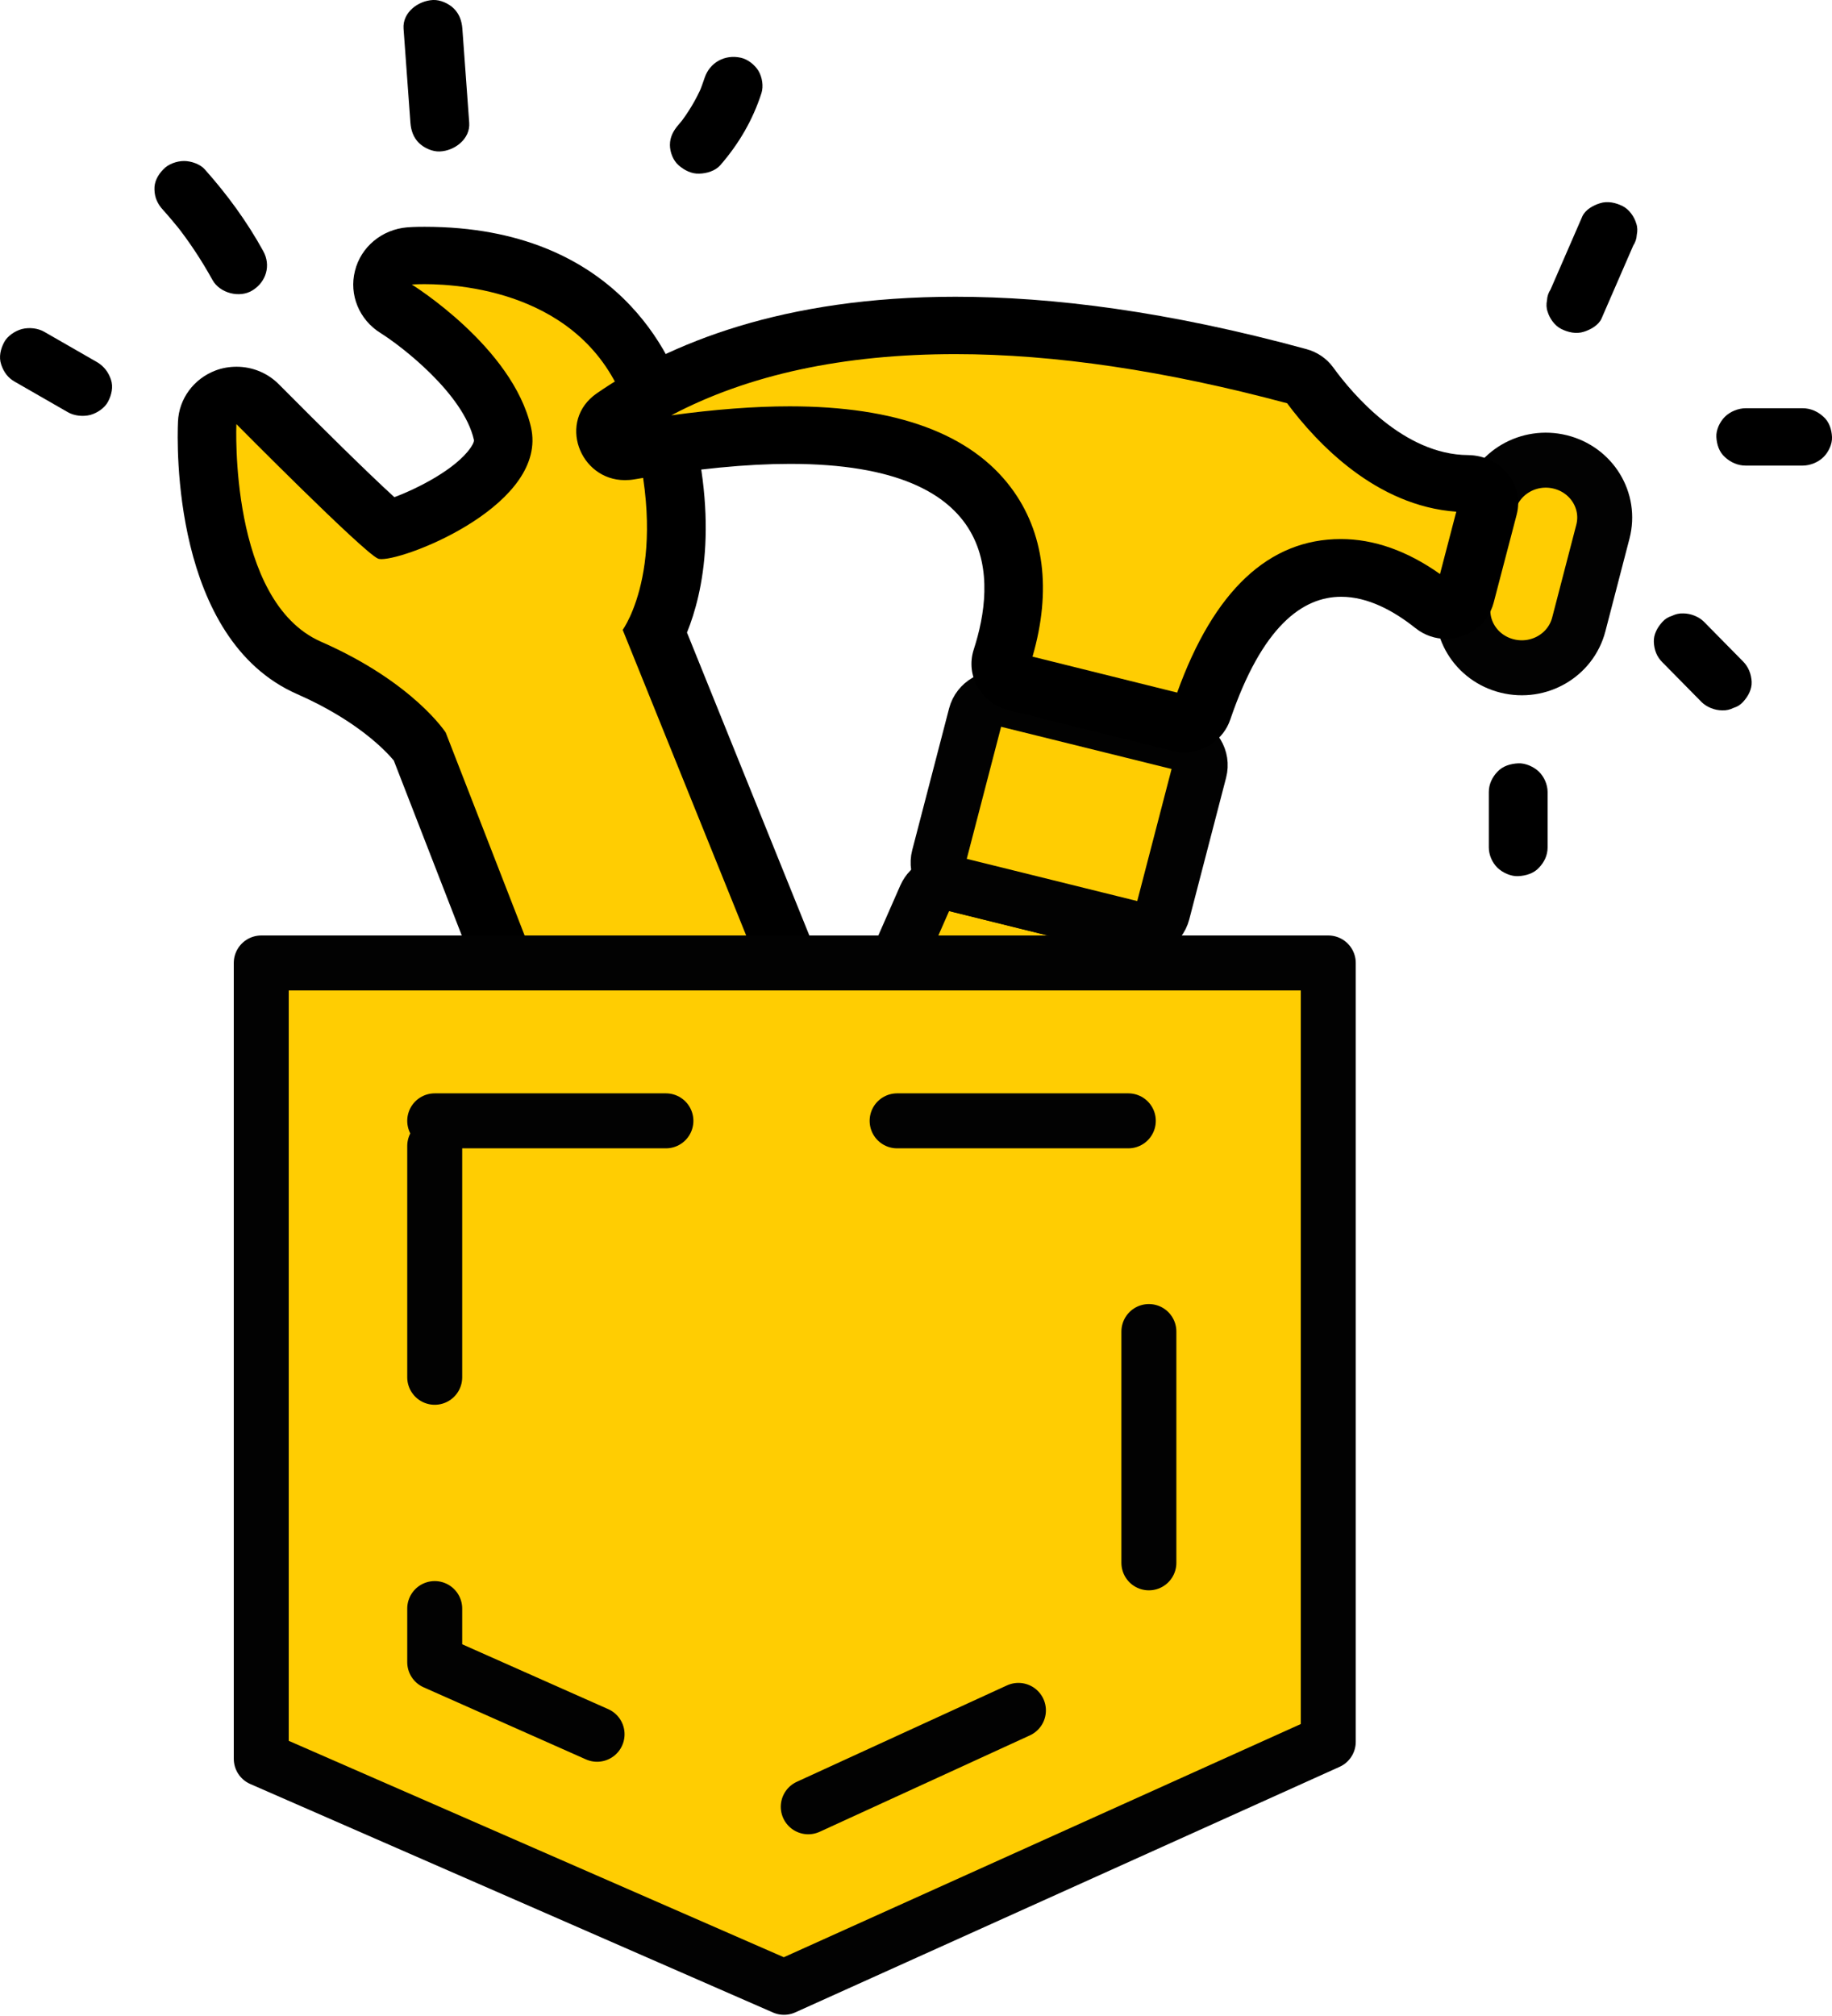 <?xml version="1.0" encoding="UTF-8"?>
<svg width="100" height="110" viewBox="0 0 100 110" fill="none" xmlns="http://www.w3.org/2000/svg">
<g clip-path="url(#clip0_3864_23155)">
<path d="M41.414 85.481C41.19 85.481 40.965 85.44 40.751 85.346C40.366 85.179 40.056 84.866 39.906 84.469L22.895 40.701C22.542 40.231 20.809 38.166 16.861 36.434C10.998 33.857 11.255 24.164 11.298 23.058C11.33 22.432 11.736 21.879 12.336 21.66C12.518 21.587 12.71 21.556 12.903 21.556C13.331 21.556 13.748 21.723 14.058 22.035C16.84 24.842 20.017 27.951 21.119 28.869C22.264 28.598 25.452 27.304 26.864 25.468C27.613 24.498 27.463 23.851 27.421 23.632C26.576 19.949 21.665 16.86 21.622 16.829C21.044 16.474 20.766 15.786 20.927 15.139C21.087 14.492 21.665 14.012 22.35 13.95C22.35 13.95 22.649 13.929 23.173 13.929C25.559 13.929 33.551 14.523 35.873 22.244C37.852 28.807 36.547 32.845 35.766 34.462L53.878 79.284C54.039 79.67 54.028 80.108 53.857 80.494C53.686 80.88 53.365 81.172 52.958 81.329L41.992 85.377C41.8 85.45 41.607 85.481 41.414 85.481Z" fill="#FFCD02"/>
<path d="M23.174 15.504C25.388 15.504 32.331 16.047 34.332 22.693C36.729 30.633 33.99 34.368 33.99 34.368L52.381 79.868L41.425 83.916L24.329 39.971C24.329 39.971 22.564 37.227 17.525 35.015C12.486 32.803 12.903 23.141 12.903 23.141C12.903 23.141 19.793 30.101 20.627 30.476C20.67 30.497 20.734 30.507 20.82 30.507C22.339 30.507 29.935 27.461 28.983 23.308C27.977 18.926 22.478 15.525 22.478 15.525C22.478 15.525 22.745 15.504 23.174 15.504ZM23.174 12.374C22.649 12.374 22.307 12.395 22.221 12.405C20.852 12.52 19.696 13.47 19.375 14.784C19.044 16.088 19.611 17.455 20.777 18.175C21.911 18.884 25.292 21.482 25.869 23.997C25.902 24.112 25.73 24.372 25.677 24.445C24.875 25.593 22.82 26.647 21.526 27.127C20.124 25.854 17.471 23.235 15.224 20.971C14.604 20.345 13.769 20.011 12.914 20.011C12.528 20.011 12.143 20.074 11.779 20.21C10.581 20.658 9.768 21.754 9.715 23.006C9.661 24.216 9.394 34.879 16.219 37.873C19.45 39.292 21.023 40.93 21.494 41.494L38.419 85.033C38.9 86.285 40.131 87.057 41.425 87.057C41.8 87.057 42.185 86.994 42.559 86.848L53.515 82.8C54.317 82.508 54.97 81.903 55.312 81.141C55.654 80.379 55.676 79.503 55.366 78.731L37.499 34.514C38.376 32.354 39.318 28.139 37.413 21.827C36.739 19.594 33.744 12.374 23.174 12.374Z" fill="black"/>
<path d="M60.222 66.399L45.972 62.862C45.223 62.674 44.816 61.881 45.126 61.182L50.519 48.912C50.764 48.359 51.385 48.056 51.984 48.203L62.116 50.717C62.715 50.863 63.121 51.416 63.057 52.021L61.784 65.314C61.709 66.075 60.971 66.586 60.222 66.399Z" fill="#FFCD02" stroke="#020202" stroke-width="3" stroke-miterlimit="10" stroke-linecap="round" stroke-linejoin="round"/>
<path d="M61.934 50.675L52.156 48.255C51.481 48.088 51.075 47.42 51.246 46.763L53.258 39.031C53.429 38.374 54.113 37.978 54.787 38.145L64.566 40.565C65.24 40.732 65.647 41.4 65.475 42.057L63.464 49.788C63.293 50.446 62.608 50.842 61.934 50.675Z" fill="#FFCD02" stroke="#020202" stroke-width="3" stroke-miterlimit="10" stroke-linecap="round" stroke-linejoin="round"/>
<path d="M82.272 36.339C80.55 35.911 79.512 34.211 79.951 32.531L81.266 27.471C81.705 25.791 83.449 24.779 85.171 25.206C86.894 25.634 87.932 27.335 87.493 29.015L86.177 34.075C85.739 35.755 83.995 36.767 82.272 36.339Z" fill="#FFCD02" stroke="#020202" stroke-width="3" stroke-miterlimit="10" stroke-linecap="round" stroke-linejoin="round"/>
<path d="M64.609 39.469C64.524 39.469 64.427 39.459 64.342 39.438L55.43 37.226C55.141 37.153 54.895 36.976 54.756 36.715C54.617 36.465 54.585 36.183 54.67 35.901C55.761 32.552 55.494 29.662 53.9 27.534C52.006 25.019 48.379 23.736 43.116 23.736C40.602 23.736 37.638 24.028 34.332 24.602C34.257 24.612 34.182 24.623 34.107 24.623C33.562 24.623 33.23 24.216 33.123 23.861C33.038 23.6 32.973 23.099 33.508 22.734C38.301 19.427 44.581 17.747 52.156 17.747C57.751 17.747 64.053 18.686 70.879 20.543C71.114 20.606 71.317 20.741 71.446 20.929C72.922 22.953 76.014 26.355 80.112 26.386C80.486 26.386 80.818 26.543 81.032 26.824C81.149 26.97 81.32 27.273 81.213 27.69L79.962 32.479C79.823 33.032 79.309 33.282 78.903 33.282C78.667 33.282 78.453 33.209 78.261 33.053C76.538 31.686 74.837 30.987 73.189 30.987C69.916 30.987 67.369 33.606 65.615 38.76C65.487 39.177 65.069 39.469 64.609 39.469Z" fill="#FFCD02"/>
<path d="M52.156 19.322C57.559 19.322 63.646 20.23 70.258 22.004C71.884 24.184 75.104 27.607 79.491 27.92L78.603 31.321C76.805 30.048 74.987 29.412 73.189 29.412C69.263 29.412 66.257 32.229 64.256 37.79L56.36 35.828C57.409 32.208 57.002 29.026 55.183 26.605C52.98 23.663 48.914 22.171 43.105 22.171C41.179 22.171 39.007 22.338 36.643 22.661C40.847 20.439 46.047 19.322 52.156 19.322ZM52.156 16.192C42.73 16.192 36.525 18.738 32.577 21.461C30.405 22.964 31.636 26.198 34.107 26.198C34.268 26.198 34.439 26.188 34.621 26.156C37.991 25.572 40.804 25.311 43.126 25.311C54.766 25.311 54.36 31.728 53.151 35.442C52.691 36.871 53.557 38.374 55.044 38.749L63.956 40.961C64.181 41.014 64.395 41.045 64.62 41.045C65.743 41.045 66.791 40.346 67.155 39.261C68.888 34.18 71.092 32.562 73.211 32.562C74.676 32.562 76.088 33.335 77.265 34.274C77.768 34.67 78.346 34.858 78.924 34.858C80.09 34.858 81.213 34.107 81.534 32.876L82.786 28.087C83.225 26.417 81.909 24.852 80.133 24.831C76.634 24.81 73.842 21.524 72.761 20.032C72.408 19.552 71.895 19.208 71.317 19.051C63.796 16.996 57.462 16.192 52.156 16.192Z" fill="black"/>
<path d="M14.261 52.543H72.504V95.038L42.794 108.435L14.261 95.967V52.543Z" fill="#FFCD02" stroke="#020202" stroke-width="3" stroke-miterlimit="10" stroke-linecap="round" stroke-linejoin="round"/>
<path d="M23.729 61.157H62.712V90.06L42.833 99.174L23.729 90.693V61.157Z" fill="#FFCD02" stroke="#020202" stroke-width="3" stroke-miterlimit="10" stroke-linecap="round" stroke-linejoin="round" stroke-dasharray="12.62 12.62"/>
<path d="M0.802 20.825C1.765 21.378 2.728 21.931 3.691 22.484C4.044 22.692 4.526 22.744 4.932 22.64C5.306 22.536 5.713 22.265 5.895 21.92C6.088 21.555 6.194 21.117 6.055 20.71C5.927 20.324 5.681 19.99 5.317 19.771C4.354 19.218 3.391 18.665 2.429 18.112C2.076 17.903 1.594 17.851 1.188 17.956C0.813 18.06 0.407 18.331 0.225 18.675C0.032 19.041 -0.075 19.479 0.064 19.886C0.193 20.282 0.428 20.616 0.802 20.825Z" fill="black"/>
<path d="M8.901 11.456C9.222 11.811 9.522 12.176 9.822 12.541C9.736 12.437 9.65 12.332 9.575 12.228C10.335 13.188 11.009 14.211 11.598 15.275C11.993 15.995 13.085 16.287 13.791 15.838C14.54 15.369 14.796 14.471 14.368 13.699C13.491 12.103 12.4 10.611 11.18 9.244C10.924 8.952 10.431 8.785 10.046 8.785C9.65 8.785 9.18 8.952 8.912 9.244C8.613 9.547 8.409 9.933 8.431 10.35C8.441 10.778 8.602 11.133 8.901 11.456Z" fill="black"/>
<path d="M22.028 1.565C22.157 3.277 22.274 4.988 22.403 6.699C22.435 7.116 22.563 7.502 22.873 7.805C23.152 8.076 23.612 8.285 24.008 8.264C24.821 8.232 25.677 7.575 25.612 6.699C25.484 4.988 25.366 3.277 25.238 1.565C25.206 1.148 25.077 0.762 24.767 0.46C24.489 0.188 24.029 -0.02 23.633 0C22.809 0.042 21.964 0.689 22.028 1.565Z" fill="black"/>
<path d="M39.317 9.015C40.334 7.846 41.093 6.542 41.564 5.082C41.682 4.706 41.607 4.216 41.404 3.871C41.211 3.548 40.826 3.235 40.441 3.151C39.563 2.953 38.74 3.412 38.462 4.247C38.365 4.529 38.269 4.81 38.151 5.082C38.205 4.956 38.258 4.831 38.312 4.706C37.991 5.447 37.574 6.135 37.081 6.772C37.167 6.667 37.253 6.563 37.328 6.459C37.231 6.574 37.135 6.688 37.039 6.803C36.76 7.126 36.568 7.471 36.568 7.909C36.568 8.295 36.739 8.754 37.039 9.015C37.349 9.286 37.745 9.495 38.173 9.474C38.579 9.464 39.039 9.328 39.317 9.015Z" fill="black"/>
<path d="M86.37 11.811C85.793 13.136 85.215 14.471 84.637 15.796C84.519 15.974 84.455 16.172 84.444 16.381C84.402 16.589 84.402 16.798 84.477 17.007C84.584 17.372 84.862 17.768 85.215 17.946C85.589 18.134 86.038 18.238 86.456 18.102C86.82 17.988 87.258 17.747 87.419 17.382C87.996 16.057 88.574 14.722 89.152 13.397C89.269 13.219 89.334 13.021 89.344 12.812C89.387 12.604 89.387 12.395 89.312 12.186C89.205 11.821 88.927 11.425 88.574 11.247C88.2 11.06 87.75 10.955 87.333 11.091C86.959 11.206 86.531 11.446 86.37 11.811Z" fill="black"/>
<path d="M95.293 25.405C96.331 25.405 97.358 25.405 98.395 25.405C98.802 25.405 99.241 25.228 99.529 24.946C99.808 24.675 100.022 24.226 100 23.84C99.979 23.433 99.85 23.016 99.529 22.735C99.219 22.453 98.834 22.275 98.395 22.275C97.358 22.275 96.331 22.275 95.293 22.275C94.886 22.275 94.448 22.453 94.159 22.735C93.881 23.006 93.667 23.454 93.688 23.84C93.709 24.247 93.838 24.665 94.159 24.946C94.469 25.228 94.854 25.405 95.293 25.405Z" fill="black"/>
<path d="M90.746 36.141C91.452 36.861 92.169 37.581 92.875 38.301C93.153 38.583 93.602 38.76 94.009 38.76C94.233 38.77 94.437 38.718 94.629 38.624C94.832 38.562 95.004 38.457 95.143 38.301C95.421 37.998 95.635 37.612 95.614 37.195C95.592 36.778 95.442 36.391 95.143 36.089C94.437 35.369 93.72 34.649 93.014 33.929C92.736 33.647 92.286 33.47 91.88 33.47C91.655 33.46 91.452 33.512 91.259 33.606C91.056 33.668 90.885 33.773 90.746 33.929C90.468 34.232 90.254 34.618 90.275 35.035C90.296 35.463 90.435 35.839 90.746 36.141Z" fill="black"/>
<path d="M81.267 43.215C81.267 44.227 81.267 45.229 81.267 46.241C81.267 46.637 81.448 47.065 81.737 47.346C82.016 47.618 82.475 47.827 82.871 47.806C83.289 47.785 83.717 47.66 84.005 47.346C84.294 47.044 84.476 46.668 84.476 46.241C84.476 45.229 84.476 44.227 84.476 43.215C84.476 42.818 84.294 42.391 84.005 42.109C83.727 41.838 83.267 41.629 82.871 41.65C82.454 41.671 82.026 41.796 81.737 42.109C81.448 42.411 81.267 42.798 81.267 43.215Z" fill="black"/>
</g>
<defs>
<clipPath id="clip0_3864_23155">
<rect width="100" height="110" fill="white"/>
</clipPath>
</defs>
</svg>
